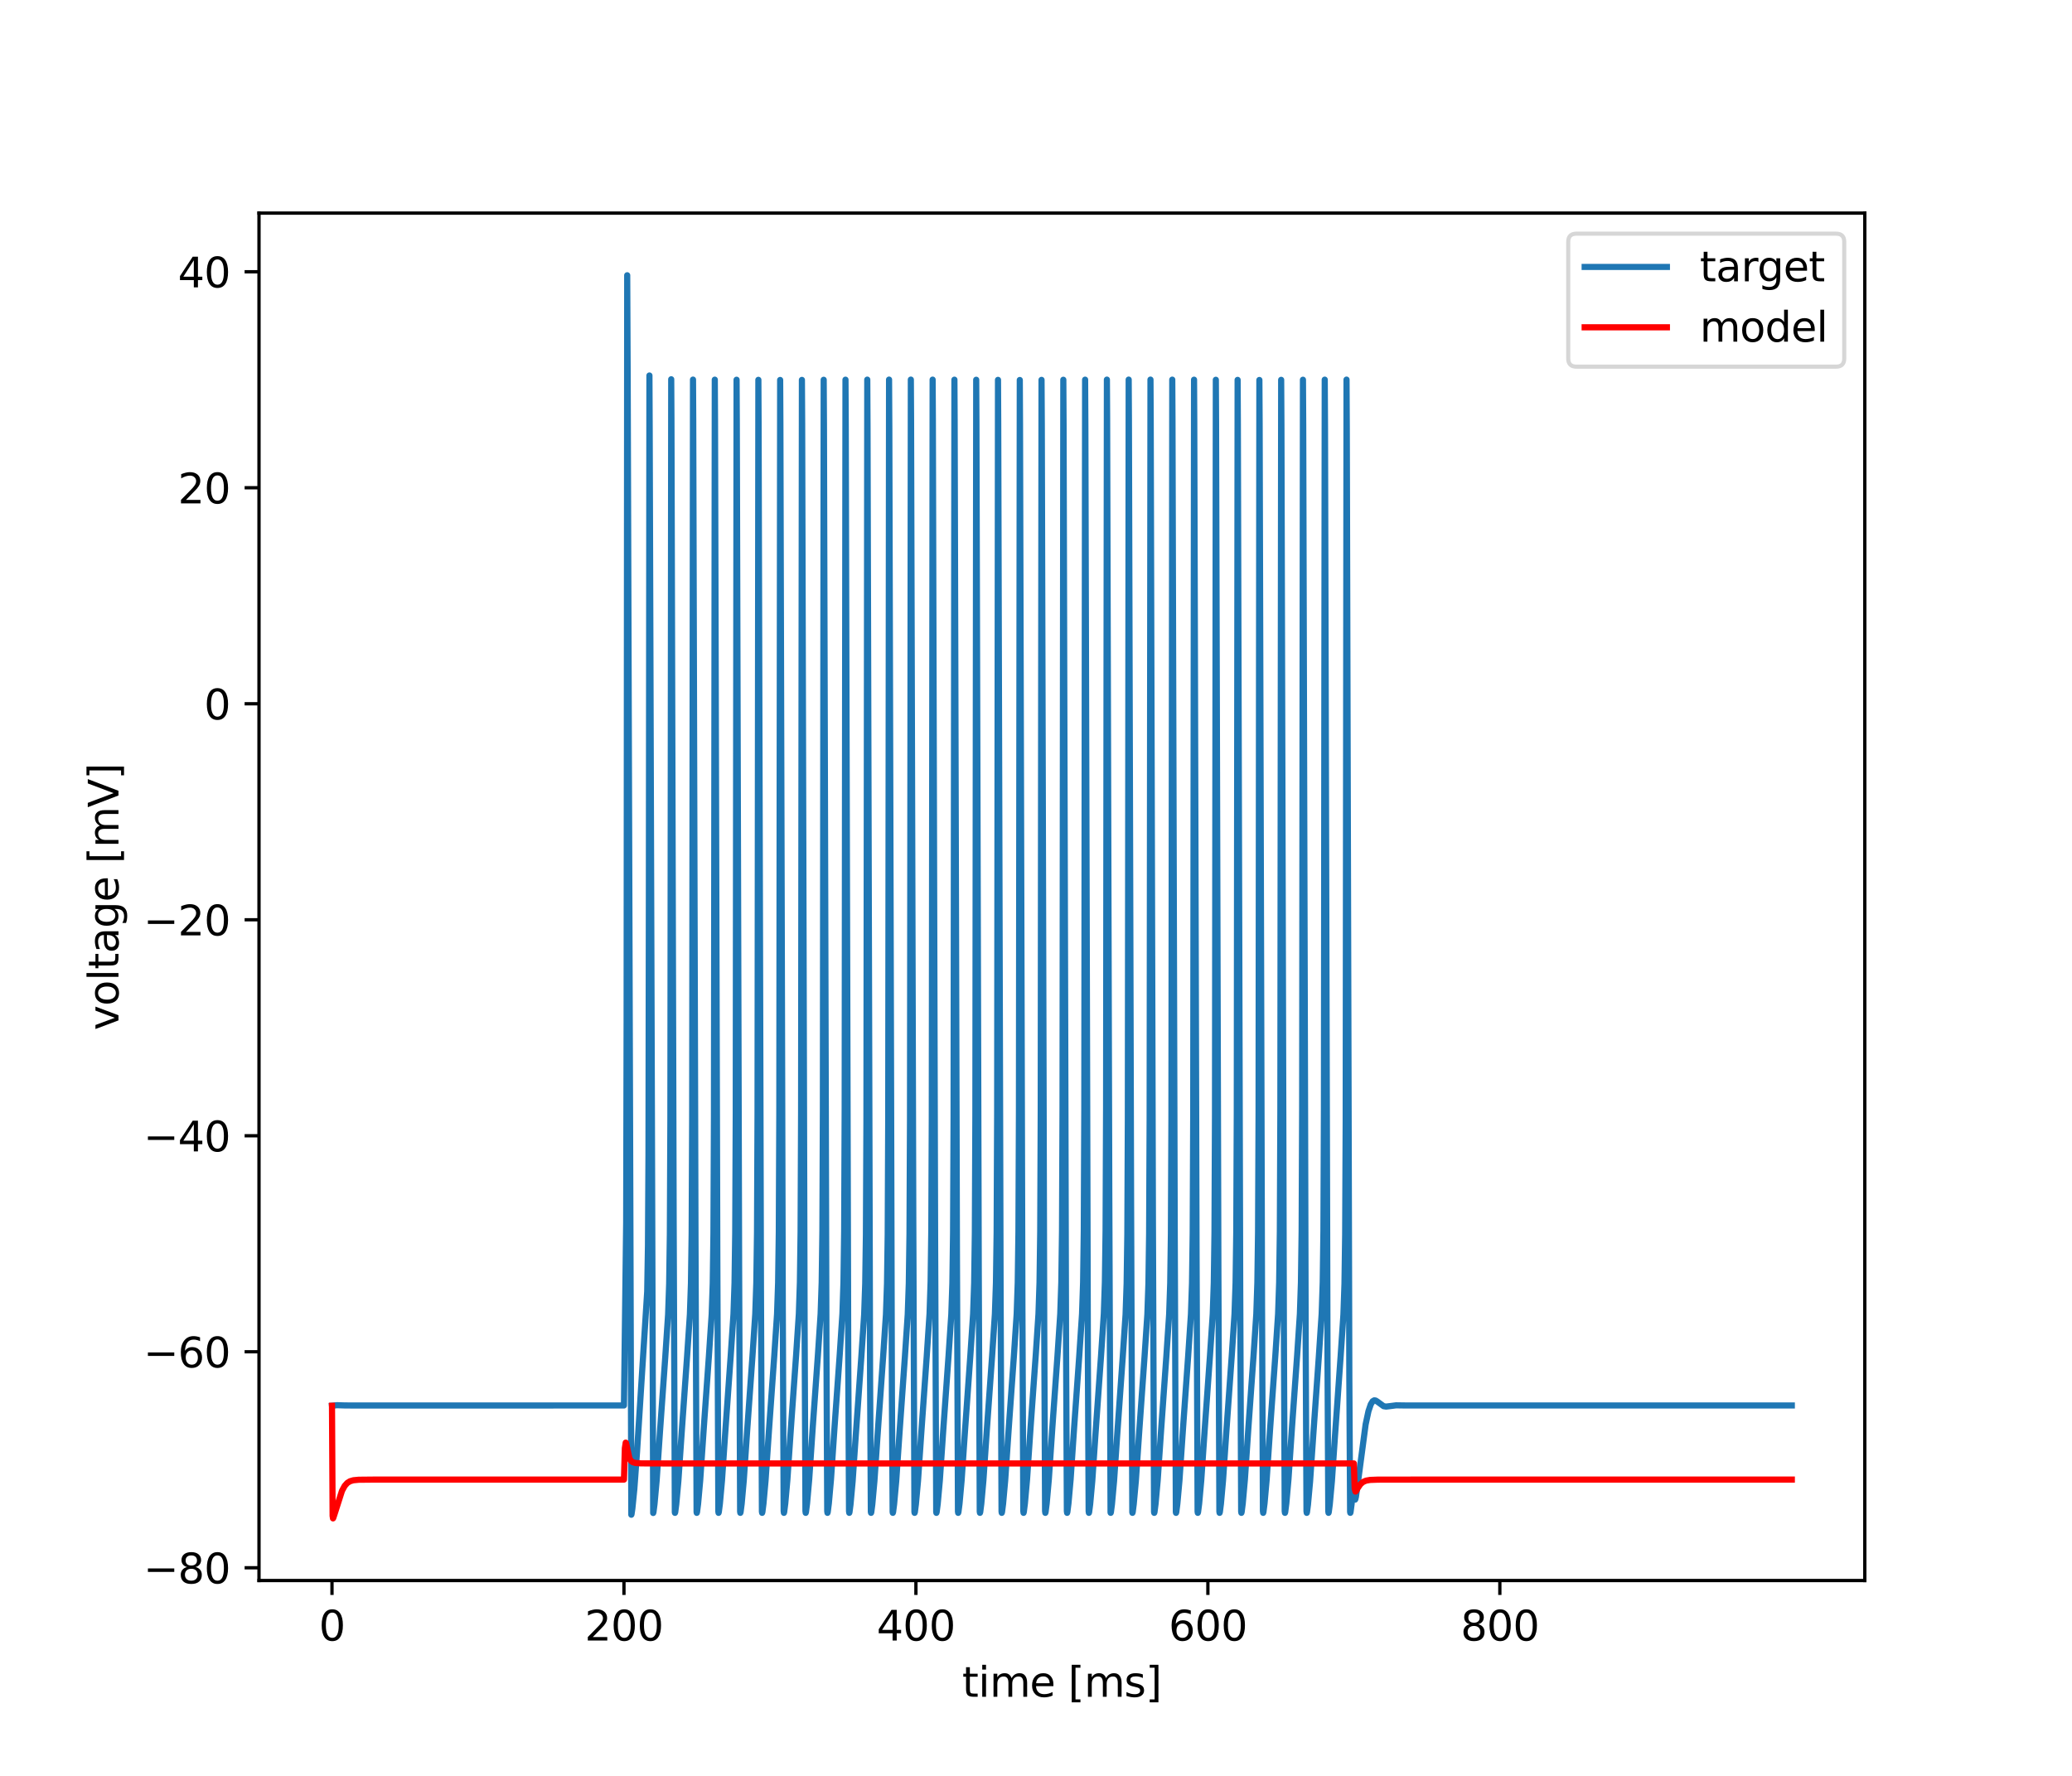 <?xml version="1.0" encoding="utf-8" standalone="no"?>
<!DOCTYPE svg PUBLIC "-//W3C//DTD SVG 1.1//EN"
  "http://www.w3.org/Graphics/SVG/1.1/DTD/svg11.dtd">
<svg height="432pt" version="1.1" viewBox="0 0 504 432" width="504pt" xmlns="http://www.w3.org/2000/svg" xmlns:xlink="http://www.w3.org/1999/xlink">
 <defs>
  <style type="text/css">*{stroke-linecap:butt;stroke-linejoin:round;}</style>
 </defs>
 <g id="figure_1">
  <g id="patch_1">
   <path d="M 0 432 
L 504 432 
L 504 0 
L 0 0 
z
" style="fill:#ffffff;"/>
  </g>
  <g id="axes_1">
   <g id="patch_2">
    <path d="M 63 384.48 
L 453.6 384.48 
L 453.6 51.84 
L 63 51.84 
z
" style="fill:#ffffff;"/>
   </g>
   <g id="matplotlib.axis_1">
    <g id="xtick_1">
     <g id="line2d_1">
      <defs>
       <path d="M 0 0 
L 0 3.5 
" id="m4a21865945" style="stroke:#000000;stroke-width:0.8;"/>
      </defs>
      <g>
       <use style="stroke:#000000;stroke-width:0.8;" x="80.755" xlink:href="#m4a21865945" y="384.48"/>
      </g>
     </g>
     <g id="text_1">
      <!-- 0 -->
      <g transform="translate(77.573 399.078)scale(0.1 -0.1)">
       <defs>
        <path d="M 2034 4250 
Q 1547 4250 1301 3770 
Q 1056 3291 1056 2328 
Q 1056 1369 1301 889 
Q 1547 409 2034 409 
Q 2525 409 2770 889 
Q 3016 1369 3016 2328 
Q 3016 3291 2770 3770 
Q 2525 4250 2034 4250 
z
M 2034 4750 
Q 2819 4750 3233 4129 
Q 3647 3509 3647 2328 
Q 3647 1150 3233 529 
Q 2819 -91 2034 -91 
Q 1250 -91 836 529 
Q 422 1150 422 2328 
Q 422 3509 836 4129 
Q 1250 4750 2034 4750 
z
" id="DejaVuSans-30" transform="scale(0.016)"/>
       </defs>
       <use xlink:href="#DejaVuSans-30"/>
      </g>
     </g>
    </g>
    <g id="xtick_2">
     <g id="line2d_2">
      <g>
       <use style="stroke:#000000;stroke-width:0.8;" x="151.773" xlink:href="#m4a21865945" y="384.48"/>
      </g>
     </g>
     <g id="text_2">
      <!-- 200 -->
      <g transform="translate(142.229 399.078)scale(0.1 -0.1)">
       <defs>
        <path d="M 1228 531 
L 3431 531 
L 3431 0 
L 469 0 
L 469 531 
Q 828 903 1448 1529 
Q 2069 2156 2228 2338 
Q 2531 2678 2651 2914 
Q 2772 3150 2772 3378 
Q 2772 3750 2511 3984 
Q 2250 4219 1831 4219 
Q 1534 4219 1204 4116 
Q 875 4013 500 3803 
L 500 4441 
Q 881 4594 1212 4672 
Q 1544 4750 1819 4750 
Q 2544 4750 2975 4387 
Q 3406 4025 3406 3419 
Q 3406 3131 3298 2873 
Q 3191 2616 2906 2266 
Q 2828 2175 2409 1742 
Q 1991 1309 1228 531 
z
" id="DejaVuSans-32" transform="scale(0.016)"/>
       </defs>
       <use xlink:href="#DejaVuSans-32"/>
       <use x="63.623" xlink:href="#DejaVuSans-30"/>
       <use x="127.246" xlink:href="#DejaVuSans-30"/>
      </g>
     </g>
    </g>
    <g id="xtick_3">
     <g id="line2d_3">
      <g>
       <use style="stroke:#000000;stroke-width:0.8;" x="222.791" xlink:href="#m4a21865945" y="384.48"/>
      </g>
     </g>
     <g id="text_3">
      <!-- 400 -->
      <g transform="translate(213.247 399.078)scale(0.1 -0.1)">
       <defs>
        <path d="M 2419 4116 
L 825 1625 
L 2419 1625 
L 2419 4116 
z
M 2253 4666 
L 3047 4666 
L 3047 1625 
L 3713 1625 
L 3713 1100 
L 3047 1100 
L 3047 0 
L 2419 0 
L 2419 1100 
L 313 1100 
L 313 1709 
L 2253 4666 
z
" id="DejaVuSans-34" transform="scale(0.016)"/>
       </defs>
       <use xlink:href="#DejaVuSans-34"/>
       <use x="63.623" xlink:href="#DejaVuSans-30"/>
       <use x="127.246" xlink:href="#DejaVuSans-30"/>
      </g>
     </g>
    </g>
    <g id="xtick_4">
     <g id="line2d_4">
      <g>
       <use style="stroke:#000000;stroke-width:0.8;" x="293.809" xlink:href="#m4a21865945" y="384.48"/>
      </g>
     </g>
     <g id="text_4">
      <!-- 600 -->
      <g transform="translate(284.265 399.078)scale(0.1 -0.1)">
       <defs>
        <path d="M 2113 2584 
Q 1688 2584 1439 2293 
Q 1191 2003 1191 1497 
Q 1191 994 1439 701 
Q 1688 409 2113 409 
Q 2538 409 2786 701 
Q 3034 994 3034 1497 
Q 3034 2003 2786 2293 
Q 2538 2584 2113 2584 
z
M 3366 4563 
L 3366 3988 
Q 3128 4100 2886 4159 
Q 2644 4219 2406 4219 
Q 1781 4219 1451 3797 
Q 1122 3375 1075 2522 
Q 1259 2794 1537 2939 
Q 1816 3084 2150 3084 
Q 2853 3084 3261 2657 
Q 3669 2231 3669 1497 
Q 3669 778 3244 343 
Q 2819 -91 2113 -91 
Q 1303 -91 875 529 
Q 447 1150 447 2328 
Q 447 3434 972 4092 
Q 1497 4750 2381 4750 
Q 2619 4750 2861 4703 
Q 3103 4656 3366 4563 
z
" id="DejaVuSans-36" transform="scale(0.016)"/>
       </defs>
       <use xlink:href="#DejaVuSans-36"/>
       <use x="63.623" xlink:href="#DejaVuSans-30"/>
       <use x="127.246" xlink:href="#DejaVuSans-30"/>
      </g>
     </g>
    </g>
    <g id="xtick_5">
     <g id="line2d_5">
      <g>
       <use style="stroke:#000000;stroke-width:0.8;" x="364.827" xlink:href="#m4a21865945" y="384.48"/>
      </g>
     </g>
     <g id="text_5">
      <!-- 800 -->
      <g transform="translate(355.284 399.078)scale(0.1 -0.1)">
       <defs>
        <path d="M 2034 2216 
Q 1584 2216 1326 1975 
Q 1069 1734 1069 1313 
Q 1069 891 1326 650 
Q 1584 409 2034 409 
Q 2484 409 2743 651 
Q 3003 894 3003 1313 
Q 3003 1734 2745 1975 
Q 2488 2216 2034 2216 
z
M 1403 2484 
Q 997 2584 770 2862 
Q 544 3141 544 3541 
Q 544 4100 942 4425 
Q 1341 4750 2034 4750 
Q 2731 4750 3128 4425 
Q 3525 4100 3525 3541 
Q 3525 3141 3298 2862 
Q 3072 2584 2669 2484 
Q 3125 2378 3379 2068 
Q 3634 1759 3634 1313 
Q 3634 634 3220 271 
Q 2806 -91 2034 -91 
Q 1263 -91 848 271 
Q 434 634 434 1313 
Q 434 1759 690 2068 
Q 947 2378 1403 2484 
z
M 1172 3481 
Q 1172 3119 1398 2916 
Q 1625 2713 2034 2713 
Q 2441 2713 2670 2916 
Q 2900 3119 2900 3481 
Q 2900 3844 2670 4047 
Q 2441 4250 2034 4250 
Q 1625 4250 1398 4047 
Q 1172 3844 1172 3481 
z
" id="DejaVuSans-38" transform="scale(0.016)"/>
       </defs>
       <use xlink:href="#DejaVuSans-38"/>
       <use x="63.623" xlink:href="#DejaVuSans-30"/>
       <use x="127.246" xlink:href="#DejaVuSans-30"/>
      </g>
     </g>
    </g>
    <g id="text_6">
     <!-- time [ms] -->
     <g transform="translate(234.038 412.757)scale(0.1 -0.1)">
      <defs>
       <path d="M 1172 4494 
L 1172 3500 
L 2356 3500 
L 2356 3053 
L 1172 3053 
L 1172 1153 
Q 1172 725 1289 603 
Q 1406 481 1766 481 
L 2356 481 
L 2356 0 
L 1766 0 
Q 1100 0 847 248 
Q 594 497 594 1153 
L 594 3053 
L 172 3053 
L 172 3500 
L 594 3500 
L 594 4494 
L 1172 4494 
z
" id="DejaVuSans-74" transform="scale(0.016)"/>
       <path d="M 603 3500 
L 1178 3500 
L 1178 0 
L 603 0 
L 603 3500 
z
M 603 4863 
L 1178 4863 
L 1178 4134 
L 603 4134 
L 603 4863 
z
" id="DejaVuSans-69" transform="scale(0.016)"/>
       <path d="M 3328 2828 
Q 3544 3216 3844 3400 
Q 4144 3584 4550 3584 
Q 5097 3584 5394 3201 
Q 5691 2819 5691 2113 
L 5691 0 
L 5113 0 
L 5113 2094 
Q 5113 2597 4934 2840 
Q 4756 3084 4391 3084 
Q 3944 3084 3684 2787 
Q 3425 2491 3425 1978 
L 3425 0 
L 2847 0 
L 2847 2094 
Q 2847 2600 2669 2842 
Q 2491 3084 2119 3084 
Q 1678 3084 1418 2786 
Q 1159 2488 1159 1978 
L 1159 0 
L 581 0 
L 581 3500 
L 1159 3500 
L 1159 2956 
Q 1356 3278 1631 3431 
Q 1906 3584 2284 3584 
Q 2666 3584 2933 3390 
Q 3200 3197 3328 2828 
z
" id="DejaVuSans-6d" transform="scale(0.016)"/>
       <path d="M 3597 1894 
L 3597 1613 
L 953 1613 
Q 991 1019 1311 708 
Q 1631 397 2203 397 
Q 2534 397 2845 478 
Q 3156 559 3463 722 
L 3463 178 
Q 3153 47 2828 -22 
Q 2503 -91 2169 -91 
Q 1331 -91 842 396 
Q 353 884 353 1716 
Q 353 2575 817 3079 
Q 1281 3584 2069 3584 
Q 2775 3584 3186 3129 
Q 3597 2675 3597 1894 
z
M 3022 2063 
Q 3016 2534 2758 2815 
Q 2500 3097 2075 3097 
Q 1594 3097 1305 2825 
Q 1016 2553 972 2059 
L 3022 2063 
z
" id="DejaVuSans-65" transform="scale(0.016)"/>
       <path id="DejaVuSans-20" transform="scale(0.016)"/>
       <path d="M 550 4863 
L 1875 4863 
L 1875 4416 
L 1125 4416 
L 1125 -397 
L 1875 -397 
L 1875 -844 
L 550 -844 
L 550 4863 
z
" id="DejaVuSans-5b" transform="scale(0.016)"/>
       <path d="M 2834 3397 
L 2834 2853 
Q 2591 2978 2328 3040 
Q 2066 3103 1784 3103 
Q 1356 3103 1142 2972 
Q 928 2841 928 2578 
Q 928 2378 1081 2264 
Q 1234 2150 1697 2047 
L 1894 2003 
Q 2506 1872 2764 1633 
Q 3022 1394 3022 966 
Q 3022 478 2636 193 
Q 2250 -91 1575 -91 
Q 1294 -91 989 -36 
Q 684 19 347 128 
L 347 722 
Q 666 556 975 473 
Q 1284 391 1588 391 
Q 1994 391 2212 530 
Q 2431 669 2431 922 
Q 2431 1156 2273 1281 
Q 2116 1406 1581 1522 
L 1381 1569 
Q 847 1681 609 1914 
Q 372 2147 372 2553 
Q 372 3047 722 3315 
Q 1072 3584 1716 3584 
Q 2034 3584 2315 3537 
Q 2597 3491 2834 3397 
z
" id="DejaVuSans-73" transform="scale(0.016)"/>
       <path d="M 1947 4863 
L 1947 -844 
L 622 -844 
L 622 -397 
L 1369 -397 
L 1369 4416 
L 622 4416 
L 622 4863 
L 1947 4863 
z
" id="DejaVuSans-5d" transform="scale(0.016)"/>
      </defs>
      <use xlink:href="#DejaVuSans-74"/>
      <use x="39.209" xlink:href="#DejaVuSans-69"/>
      <use x="66.992" xlink:href="#DejaVuSans-6d"/>
      <use x="164.404" xlink:href="#DejaVuSans-65"/>
      <use x="225.928" xlink:href="#DejaVuSans-20"/>
      <use x="257.715" xlink:href="#DejaVuSans-5b"/>
      <use x="296.729" xlink:href="#DejaVuSans-6d"/>
      <use x="394.141" xlink:href="#DejaVuSans-73"/>
      <use x="446.24" xlink:href="#DejaVuSans-5d"/>
     </g>
    </g>
   </g>
   <g id="matplotlib.axis_2">
    <g id="ytick_1">
     <g id="line2d_6">
      <defs>
       <path d="M 0 0 
L -3.5 0 
" id="m791a3f258c" style="stroke:#000000;stroke-width:0.8;"/>
      </defs>
      <g>
       <use style="stroke:#000000;stroke-width:0.8;" x="63" xlink:href="#m791a3f258c" y="381.371"/>
      </g>
     </g>
     <g id="text_7">
      <!-- −80 -->
      <g transform="translate(34.895 385.17)scale(0.1 -0.1)">
       <defs>
        <path d="M 678 2272 
L 4684 2272 
L 4684 1741 
L 678 1741 
L 678 2272 
z
" id="DejaVuSans-2212" transform="scale(0.016)"/>
       </defs>
       <use xlink:href="#DejaVuSans-2212"/>
       <use x="83.789" xlink:href="#DejaVuSans-38"/>
       <use x="147.412" xlink:href="#DejaVuSans-30"/>
      </g>
     </g>
    </g>
    <g id="ytick_2">
     <g id="line2d_7">
      <g>
       <use style="stroke:#000000;stroke-width:0.8;" x="63" xlink:href="#m791a3f258c" y="328.827"/>
      </g>
     </g>
     <g id="text_8">
      <!-- −60 -->
      <g transform="translate(34.895 332.626)scale(0.1 -0.1)">
       <use xlink:href="#DejaVuSans-2212"/>
       <use x="83.789" xlink:href="#DejaVuSans-36"/>
       <use x="147.412" xlink:href="#DejaVuSans-30"/>
      </g>
     </g>
    </g>
    <g id="ytick_3">
     <g id="line2d_8">
      <g>
       <use style="stroke:#000000;stroke-width:0.8;" x="63" xlink:href="#m791a3f258c" y="276.283"/>
      </g>
     </g>
     <g id="text_9">
      <!-- −40 -->
      <g transform="translate(34.895 280.083)scale(0.1 -0.1)">
       <use xlink:href="#DejaVuSans-2212"/>
       <use x="83.789" xlink:href="#DejaVuSans-34"/>
       <use x="147.412" xlink:href="#DejaVuSans-30"/>
      </g>
     </g>
    </g>
    <g id="ytick_4">
     <g id="line2d_9">
      <g>
       <use style="stroke:#000000;stroke-width:0.8;" x="63" xlink:href="#m791a3f258c" y="223.74"/>
      </g>
     </g>
     <g id="text_10">
      <!-- −20 -->
      <g transform="translate(34.895 227.539)scale(0.1 -0.1)">
       <use xlink:href="#DejaVuSans-2212"/>
       <use x="83.789" xlink:href="#DejaVuSans-32"/>
       <use x="147.412" xlink:href="#DejaVuSans-30"/>
      </g>
     </g>
    </g>
    <g id="ytick_5">
     <g id="line2d_10">
      <g>
       <use style="stroke:#000000;stroke-width:0.8;" x="63" xlink:href="#m791a3f258c" y="171.196"/>
      </g>
     </g>
     <g id="text_11">
      <!-- 0 -->
      <g transform="translate(49.638 174.995)scale(0.1 -0.1)">
       <use xlink:href="#DejaVuSans-30"/>
      </g>
     </g>
    </g>
    <g id="ytick_6">
     <g id="line2d_11">
      <g>
       <use style="stroke:#000000;stroke-width:0.8;" x="63" xlink:href="#m791a3f258c" y="118.652"/>
      </g>
     </g>
     <g id="text_12">
      <!-- 20 -->
      <g transform="translate(43.275 122.451)scale(0.1 -0.1)">
       <use xlink:href="#DejaVuSans-32"/>
       <use x="63.623" xlink:href="#DejaVuSans-30"/>
      </g>
     </g>
    </g>
    <g id="ytick_7">
     <g id="line2d_12">
      <g>
       <use style="stroke:#000000;stroke-width:0.8;" x="63" xlink:href="#m791a3f258c" y="66.108"/>
      </g>
     </g>
     <g id="text_13">
      <!-- 40 -->
      <g transform="translate(43.275 69.907)scale(0.1 -0.1)">
       <use xlink:href="#DejaVuSans-34"/>
       <use x="63.623" xlink:href="#DejaVuSans-30"/>
      </g>
     </g>
    </g>
    <g id="text_14">
     <!-- voltage [mV] -->
     <g transform="translate(28.816 250.624)rotate(-90)scale(0.1 -0.1)">
      <defs>
       <path d="M 191 3500 
L 800 3500 
L 1894 563 
L 2988 3500 
L 3597 3500 
L 2284 0 
L 1503 0 
L 191 3500 
z
" id="DejaVuSans-76" transform="scale(0.016)"/>
       <path d="M 1959 3097 
Q 1497 3097 1228 2736 
Q 959 2375 959 1747 
Q 959 1119 1226 758 
Q 1494 397 1959 397 
Q 2419 397 2687 759 
Q 2956 1122 2956 1747 
Q 2956 2369 2687 2733 
Q 2419 3097 1959 3097 
z
M 1959 3584 
Q 2709 3584 3137 3096 
Q 3566 2609 3566 1747 
Q 3566 888 3137 398 
Q 2709 -91 1959 -91 
Q 1206 -91 779 398 
Q 353 888 353 1747 
Q 353 2609 779 3096 
Q 1206 3584 1959 3584 
z
" id="DejaVuSans-6f" transform="scale(0.016)"/>
       <path d="M 603 4863 
L 1178 4863 
L 1178 0 
L 603 0 
L 603 4863 
z
" id="DejaVuSans-6c" transform="scale(0.016)"/>
       <path d="M 2194 1759 
Q 1497 1759 1228 1600 
Q 959 1441 959 1056 
Q 959 750 1161 570 
Q 1363 391 1709 391 
Q 2188 391 2477 730 
Q 2766 1069 2766 1631 
L 2766 1759 
L 2194 1759 
z
M 3341 1997 
L 3341 0 
L 2766 0 
L 2766 531 
Q 2569 213 2275 61 
Q 1981 -91 1556 -91 
Q 1019 -91 701 211 
Q 384 513 384 1019 
Q 384 1609 779 1909 
Q 1175 2209 1959 2209 
L 2766 2209 
L 2766 2266 
Q 2766 2663 2505 2880 
Q 2244 3097 1772 3097 
Q 1472 3097 1187 3025 
Q 903 2953 641 2809 
L 641 3341 
Q 956 3463 1253 3523 
Q 1550 3584 1831 3584 
Q 2591 3584 2966 3190 
Q 3341 2797 3341 1997 
z
" id="DejaVuSans-61" transform="scale(0.016)"/>
       <path d="M 2906 1791 
Q 2906 2416 2648 2759 
Q 2391 3103 1925 3103 
Q 1463 3103 1205 2759 
Q 947 2416 947 1791 
Q 947 1169 1205 825 
Q 1463 481 1925 481 
Q 2391 481 2648 825 
Q 2906 1169 2906 1791 
z
M 3481 434 
Q 3481 -459 3084 -895 
Q 2688 -1331 1869 -1331 
Q 1566 -1331 1297 -1286 
Q 1028 -1241 775 -1147 
L 775 -588 
Q 1028 -725 1275 -790 
Q 1522 -856 1778 -856 
Q 2344 -856 2625 -561 
Q 2906 -266 2906 331 
L 2906 616 
Q 2728 306 2450 153 
Q 2172 0 1784 0 
Q 1141 0 747 490 
Q 353 981 353 1791 
Q 353 2603 747 3093 
Q 1141 3584 1784 3584 
Q 2172 3584 2450 3431 
Q 2728 3278 2906 2969 
L 2906 3500 
L 3481 3500 
L 3481 434 
z
" id="DejaVuSans-67" transform="scale(0.016)"/>
       <path d="M 1831 0 
L 50 4666 
L 709 4666 
L 2188 738 
L 3669 4666 
L 4325 4666 
L 2547 0 
L 1831 0 
z
" id="DejaVuSans-56" transform="scale(0.016)"/>
      </defs>
      <use xlink:href="#DejaVuSans-76"/>
      <use x="59.18" xlink:href="#DejaVuSans-6f"/>
      <use x="120.361" xlink:href="#DejaVuSans-6c"/>
      <use x="148.145" xlink:href="#DejaVuSans-74"/>
      <use x="187.354" xlink:href="#DejaVuSans-61"/>
      <use x="248.633" xlink:href="#DejaVuSans-67"/>
      <use x="312.109" xlink:href="#DejaVuSans-65"/>
      <use x="373.633" xlink:href="#DejaVuSans-20"/>
      <use x="405.42" xlink:href="#DejaVuSans-5b"/>
      <use x="444.434" xlink:href="#DejaVuSans-6d"/>
      <use x="541.846" xlink:href="#DejaVuSans-56"/>
      <use x="610.254" xlink:href="#DejaVuSans-5d"/>
     </g>
    </g>
   </g>
   <g id="line2d_13">
    <path clip-path="url(#p370730c23b)" d="M 80.755 341.963 
L 81.953 341.827 
L 83.773 341.884 
L 85.966 341.903 
L 151.773 341.894 
L 152.314 297.332 
L 152.421 248.655 
L 152.563 66.96 
L 152.678 92.199 
L 153.566 368.473 
L 153.61 368.373 
L 153.815 366.993 
L 154.294 362.235 
L 154.96 353.106 
L 157.428 314.181 
L 157.614 303.044 
L 157.738 281.059 
L 157.836 218.449 
L 157.969 91.342 
L 158.031 104.506 
L 158.883 368.049 
L 158.946 367.865 
L 159.203 365.884 
L 159.718 360.206 
L 160.535 348.269 
L 161.822 330.123 
L 162.514 319.747 
L 162.772 312.22 
L 162.94 300.218 
L 163.065 272.228 
L 163.162 187.755 
L 163.269 92.263 
L 163.322 101.785 
L 163.864 297.054 
L 164.148 367.872 
L 164.183 368.017 
L 164.245 367.835 
L 164.494 365.93 
L 165.009 360.272 
L 165.834 348.211 
L 167.113 330.197 
L 167.814 319.712 
L 168.071 312.175 
L 168.24 300.134 
L 168.364 271.981 
L 168.462 187.009 
L 168.569 92.34 
L 168.622 102.007 
L 169.172 301.009 
L 169.439 367.786 
L 169.483 368.015 
L 169.545 367.829 
L 169.802 365.84 
L 170.317 360.145 
L 171.152 347.922 
L 172.43 329.954 
L 173.114 319.693 
L 173.371 312.138 
L 173.54 300.038 
L 173.664 271.643 
L 173.762 185.857 
L 173.868 92.357 
L 173.922 102.243 
L 174.481 305.084 
L 174.729 367.676 
L 174.783 368.015 
L 174.845 367.825 
L 175.102 365.833 
L 175.617 360.134 
L 176.452 347.909 
L 177.73 329.944 
L 178.413 319.677 
L 178.671 312.102 
L 178.84 299.941 
L 178.964 271.296 
L 179.061 184.671 
L 179.168 92.374 
L 179.221 102.482 
L 179.789 309.262 
L 180.029 367.689 
L 180.082 368.015 
L 180.144 367.821 
L 180.402 365.826 
L 180.917 360.123 
L 181.751 347.897 
L 183.03 329.933 
L 183.713 319.66 
L 183.971 312.066 
L 184.139 299.842 
L 184.264 270.94 
L 184.361 183.464 
L 184.468 92.398 
L 184.521 102.724 
L 185.098 313.532 
L 185.329 367.701 
L 185.382 368.015 
L 185.444 367.816 
L 185.702 365.818 
L 186.217 360.113 
L 187.051 347.884 
L 188.329 329.923 
L 189.013 319.643 
L 189.27 312.03 
L 189.439 299.743 
L 189.563 270.579 
L 189.661 182.252 
L 189.767 92.428 
L 189.821 102.969 
L 190.407 317.874 
L 190.62 367.567 
L 190.682 368.015 
L 190.744 367.812 
L 191.01 365.729 
L 191.525 359.987 
L 192.368 347.598 
L 193.638 329.797 
L 194.313 319.625 
L 194.57 311.993 
L 194.739 299.642 
L 194.863 270.215 
L 194.97 167.664 
L 195.058 92.415 
L 195.12 103.217 
L 195.715 322.262 
L 195.919 367.582 
L 195.982 368.015 
L 196.044 367.808 
L 196.31 365.722 
L 196.834 359.861 
L 197.704 347.04 
L 198.955 329.555 
L 199.612 319.608 
L 199.87 311.956 
L 200.038 299.541 
L 200.163 269.844 
L 200.269 166.4 
L 200.358 92.385 
L 200.42 103.468 
L 201.024 326.66 
L 201.219 367.597 
L 201.281 368.014 
L 201.343 367.803 
L 201.61 365.714 
L 202.133 359.85 
L 202.995 347.164 
L 204.255 329.544 
L 204.912 319.591 
L 205.17 311.919 
L 205.338 299.438 
L 205.462 269.465 
L 205.569 165.127 
L 205.658 92.363 
L 205.72 103.722 
L 206.332 331.019 
L 206.519 367.612 
L 206.581 368.014 
L 206.634 367.845 
L 206.874 366.028 
L 207.389 360.412 
L 208.188 348.79 
L 209.511 330.11 
L 210.203 319.758 
L 210.46 312.274 
L 210.629 300.402 
L 210.753 272.935 
L 210.851 190.318 
L 210.958 92.348 
L 211.02 103.977 
L 211.641 335.284 
L 211.827 367.758 
L 211.881 368.013 
L 211.934 367.841 
L 212.183 365.941 
L 212.697 360.288 
L 213.514 348.367 
L 214.81 330.099 
L 215.503 319.741 
L 215.76 312.238 
L 215.929 300.306 
L 216.053 272.596 
L 216.151 189.138 
L 216.257 92.341 
L 216.319 104.231 
L 216.95 339.394 
L 217.127 367.768 
L 217.172 368.014 
L 217.234 367.837 
L 217.482 365.934 
L 217.997 360.277 
L 218.823 348.218 
L 220.101 330.203 
L 220.802 319.724 
L 221.06 312.202 
L 221.229 300.209 
L 221.353 272.255 
L 221.45 187.959 
L 221.557 92.342 
L 221.61 101.822 
L 222.152 297.109 
L 222.427 367.778 
L 222.471 368.014 
L 222.533 367.832 
L 222.782 365.926 
L 223.297 360.267 
L 224.123 348.205 
L 225.419 329.963 
L 226.111 319.521 
L 226.368 311.769 
L 226.537 299.024 
L 226.653 271.911 
L 226.75 186.774 
L 226.857 92.348 
L 226.91 102.06 
L 227.46 301.084 
L 227.727 367.788 
L 227.771 368.015 
L 227.833 367.828 
L 228.091 365.838 
L 228.606 360.142 
L 229.44 347.919 
L 230.718 329.952 
L 231.402 319.689 
L 231.659 312.13 
L 231.828 300.016 
L 231.952 271.565 
L 232.05 185.59 
L 232.156 92.361 
L 232.21 102.297 
L 232.769 305.162 
L 233.018 367.679 
L 233.071 368.015 
L 233.133 367.824 
L 233.39 365.831 
L 233.905 360.131 
L 234.74 347.906 
L 236.018 329.941 
L 236.702 319.673 
L 236.959 312.094 
L 237.128 299.919 
L 237.252 271.216 
L 237.35 184.399 
L 237.456 92.379 
L 237.509 102.537 
L 238.078 309.343 
L 238.317 367.691 
L 238.371 368.015 
L 238.433 367.82 
L 238.69 365.824 
L 239.205 360.121 
L 240.039 347.894 
L 241.318 329.931 
L 242.001 319.656 
L 242.259 312.058 
L 242.427 299.82 
L 242.552 270.858 
L 242.649 183.189 
L 242.756 92.405 
L 242.809 102.78 
L 243.386 313.614 
L 243.617 367.703 
L 243.67 368.015 
L 243.732 367.815 
L 243.99 365.816 
L 244.505 360.11 
L 245.348 347.745 
L 246.618 329.92 
L 247.301 319.639 
L 247.559 312.022 
L 247.727 299.72 
L 247.851 270.497 
L 247.949 181.976 
L 248.056 92.436 
L 248.109 103.025 
L 248.695 317.958 
L 248.908 367.571 
L 248.97 368.015 
L 249.032 367.811 
L 249.298 365.728 
L 249.822 359.869 
L 250.692 347.05 
L 251.944 329.564 
L 252.601 319.621 
L 252.858 311.985 
L 253.027 299.619 
L 253.151 270.131 
L 253.258 167.377 
L 253.346 92.407 
L 253.409 103.274 
L 254.003 322.348 
L 254.208 367.586 
L 254.27 368.015 
L 254.332 367.807 
L 254.598 365.72 
L 255.122 359.858 
L 255.983 347.174 
L 257.226 329.783 
L 257.901 319.604 
L 258.158 311.948 
L 258.327 299.517 
L 258.451 269.758 
L 258.557 166.109 
L 258.646 92.379 
L 258.708 103.527 
L 259.312 326.746 
L 259.507 367.6 
L 259.569 368.014 
L 259.632 367.802 
L 259.898 365.712 
L 260.422 359.848 
L 261.292 347.025 
L 262.526 329.773 
L 263.2 319.587 
L 263.458 311.91 
L 263.626 299.414 
L 263.751 269.378 
L 263.857 164.836 
L 263.946 92.359 
L 264.008 103.78 
L 264.621 331.104 
L 264.807 367.615 
L 264.869 368.014 
L 264.922 367.844 
L 265.171 365.947 
L 265.686 360.296 
L 266.511 348.24 
L 267.808 329.992 
L 268.5 319.569 
L 268.757 311.873 
L 268.926 299.311 
L 269.05 268.997 
L 269.157 163.572 
L 269.246 92.345 
L 269.299 101.403 
L 269.823 289.543 
L 270.133 367.927 
L 270.169 368.013 
L 270.222 367.84 
L 270.471 365.94 
L 270.986 360.285 
L 271.802 348.364 
L 273.098 330.097 
L 273.791 319.737 
L 274.048 312.23 
L 274.217 300.284 
L 274.341 272.518 
L 274.439 188.868 
L 274.545 92.341 
L 274.599 101.639 
L 275.131 293.313 
L 275.424 367.865 
L 275.46 368.014 
L 275.522 367.836 
L 275.77 365.932 
L 276.285 360.275 
L 277.111 348.215 
L 278.389 330.201 
L 279.091 319.72 
L 279.348 312.194 
L 279.517 300.187 
L 279.641 272.176 
L 279.739 187.688 
L 279.845 92.342 
L 279.898 101.876 
L 280.44 297.185 
L 280.715 367.78 
L 280.76 368.015 
L 280.822 367.832 
L 281.079 365.844 
L 281.594 360.15 
L 282.428 347.929 
L 283.707 329.96 
L 284.39 319.703 
L 284.648 312.158 
L 284.816 300.091 
L 284.941 271.832 
L 285.038 186.504 
L 285.145 92.35 
L 285.198 102.114 
L 285.749 301.161 
L 286.015 367.79 
L 286.059 368.015 
L 286.121 367.827 
L 286.379 365.837 
L 286.894 360.14 
L 287.728 347.916 
L 289.006 329.949 
L 289.69 319.686 
L 289.947 312.122 
L 290.116 299.994 
L 290.24 271.486 
L 290.338 185.319 
L 290.445 92.364 
L 290.498 102.351 
L 291.057 305.242 
L 291.306 367.682 
L 291.359 368.015 
L 291.421 367.823 
L 291.679 365.829 
L 292.193 360.129 
L 293.028 347.903 
L 294.315 329.824 
L 294.99 319.669 
L 295.247 312.086 
L 295.416 299.896 
L 295.54 271.135 
L 295.638 184.124 
L 295.744 92.384 
L 295.798 102.592 
L 296.366 309.424 
L 296.605 367.694 
L 296.659 368.015 
L 296.721 367.819 
L 296.978 365.822 
L 297.493 360.119 
L 298.328 347.891 
L 299.606 329.928 
L 300.289 319.652 
L 300.547 312.05 
L 300.716 299.797 
L 300.84 270.776 
L 300.938 182.914 
L 301.044 92.411 
L 301.097 102.835 
L 301.674 313.697 
L 301.905 367.706 
L 301.958 368.015 
L 302.021 367.815 
L 302.287 365.733 
L 302.811 359.878 
L 303.672 347.196 
L 304.915 329.803 
L 305.589 319.635 
L 305.847 312.013 
L 306.015 299.697 
L 306.14 270.415 
L 306.246 168.349 
L 306.335 92.433 
L 306.397 103.081 
L 306.983 318.043 
L 307.196 367.574 
L 307.258 368.015 
L 307.32 367.81 
L 307.587 365.726 
L 308.11 359.867 
L 308.971 347.184 
L 310.214 329.792 
L 310.889 319.618 
L 311.146 311.976 
L 311.315 299.596 
L 311.439 270.047 
L 311.546 167.09 
L 311.635 92.4 
L 311.697 103.331 
L 312.292 322.434 
L 312.496 367.589 
L 312.558 368.015 
L 312.62 367.806 
L 312.886 365.718 
L 313.41 359.856 
L 314.28 347.034 
L 315.532 329.55 
L 316.189 319.6 
L 316.446 311.939 
L 316.615 299.494 
L 316.739 269.672 
L 316.846 165.82 
L 316.934 92.374 
L 316.997 103.584 
L 317.6 326.832 
L 317.795 367.604 
L 317.858 368.014 
L 317.911 367.847 
L 318.151 366.032 
L 318.665 360.418 
L 319.464 348.797 
L 320.787 330.116 
L 321.488 319.583 
L 321.746 311.901 
L 321.915 299.391 
L 322.039 269.291 
L 322.145 164.546 
L 322.234 92.355 
L 322.296 103.838 
L 322.909 331.188 
L 323.095 367.619 
L 323.157 368.014 
L 323.211 367.843 
L 323.459 365.945 
L 323.974 360.293 
L 324.791 348.374 
L 326.096 329.99 
L 326.779 319.75 
L 327.037 312.258 
L 327.205 300.358 
L 327.33 272.781 
L 327.427 189.78 
L 327.534 92.344 
L 327.596 104.092 
L 328.217 335.448 
L 328.404 367.762 
L 328.457 368.013 
L 328.51 367.839 
L 328.759 365.938 
L 329.274 360.283 
L 329.318 359.707 
L 329.336 360.61 
L 329.531 364.61 
L 329.62 364.799 
L 329.664 364.741 
L 329.815 364.133 
L 330.215 361.308 
L 332.177 346.512 
L 332.869 343.281 
L 333.428 341.621 
L 333.89 340.876 
L 334.263 340.648 
L 334.609 340.685 
L 335.062 340.975 
L 336.553 342.068 
L 337.157 342.165 
L 338.098 342.054 
L 339.58 341.86 
L 342.101 341.896 
L 345.723 341.892 
L 435.845 341.894 
L 435.845 341.894 
" style="fill:none;stroke:#1f77b4;stroke-linecap:square;stroke-width:1.5;"/>
   </g>
   <g id="line2d_14">
    <path clip-path="url(#p370730c23b)" d="M 80.755 341.963 
L 80.905 368.749 
L 81.003 369.36 
L 81.047 369.305 
L 81.314 368.506 
L 83.187 362.662 
L 83.844 361.45 
L 84.465 360.749 
L 85.131 360.332 
L 85.966 360.084 
L 87.262 359.961 
L 90.839 359.925 
L 151.773 359.924 
L 151.995 352.282 
L 152.199 350.933 
L 152.279 351.009 
L 152.439 351.678 
L 153.104 354.748 
L 153.477 355.373 
L 153.93 355.697 
L 154.613 355.888 
L 155.91 355.979 
L 161.378 355.996 
L 329.318 355.996 
L 329.522 362.124 
L 329.709 362.84 
L 329.833 362.756 
L 330.25 362.002 
L 330.907 361.041 
L 331.538 360.506 
L 332.265 360.184 
L 333.26 360.006 
L 335.186 359.933 
L 347.259 359.924 
L 435.845 359.924 
L 435.845 359.924 
" style="fill:none;stroke:#ff0000;stroke-linecap:square;stroke-width:1.5;"/>
   </g>
   <g id="patch_3">
    <path d="M 63 384.48 
L 63 51.84 
" style="fill:none;stroke:#000000;stroke-linecap:square;stroke-linejoin:miter;stroke-width:0.8;"/>
   </g>
   <g id="patch_4">
    <path d="M 453.6 384.48 
L 453.6 51.84 
" style="fill:none;stroke:#000000;stroke-linecap:square;stroke-linejoin:miter;stroke-width:0.8;"/>
   </g>
   <g id="patch_5">
    <path d="M 63 384.48 
L 453.6 384.48 
" style="fill:none;stroke:#000000;stroke-linecap:square;stroke-linejoin:miter;stroke-width:0.8;"/>
   </g>
   <g id="patch_6">
    <path d="M 63 51.84 
L 453.6 51.84 
" style="fill:none;stroke:#000000;stroke-linecap:square;stroke-linejoin:miter;stroke-width:0.8;"/>
   </g>
   <g id="legend_1">
    <g id="patch_7">
     <path d="M 383.461 89.196 
L 446.6 89.196 
Q 448.6 89.196 448.6 87.196 
L 448.6 58.84 
Q 448.6 56.84 446.6 56.84 
L 383.461 56.84 
Q 381.461 56.84 381.461 58.84 
L 381.461 87.196 
Q 381.461 89.196 383.461 89.196 
z
" style="fill:#ffffff;opacity:0.8;stroke:#cccccc;stroke-linejoin:miter;"/>
    </g>
    <g id="line2d_15">
     <path d="M 385.461 64.938 
L 405.461 64.938 
" style="fill:none;stroke:#1f77b4;stroke-linecap:square;stroke-width:1.5;"/>
    </g>
    <g id="line2d_16"/>
    <g id="text_15">
     <!-- target -->
     <g transform="translate(413.461 68.438)scale(0.1 -0.1)">
      <defs>
       <path d="M 2631 2963 
Q 2534 3019 2420 3045 
Q 2306 3072 2169 3072 
Q 1681 3072 1420 2755 
Q 1159 2438 1159 1844 
L 1159 0 
L 581 0 
L 581 3500 
L 1159 3500 
L 1159 2956 
Q 1341 3275 1631 3429 
Q 1922 3584 2338 3584 
Q 2397 3584 2469 3576 
Q 2541 3569 2628 3553 
L 2631 2963 
z
" id="DejaVuSans-72" transform="scale(0.016)"/>
      </defs>
      <use xlink:href="#DejaVuSans-74"/>
      <use x="39.209" xlink:href="#DejaVuSans-61"/>
      <use x="100.488" xlink:href="#DejaVuSans-72"/>
      <use x="139.852" xlink:href="#DejaVuSans-67"/>
      <use x="203.328" xlink:href="#DejaVuSans-65"/>
      <use x="264.852" xlink:href="#DejaVuSans-74"/>
     </g>
    </g>
    <g id="line2d_17">
     <path d="M 385.461 79.617 
L 405.461 79.617 
" style="fill:none;stroke:#ff0000;stroke-linecap:square;stroke-width:1.5;"/>
    </g>
    <g id="line2d_18"/>
    <g id="text_16">
     <!-- model -->
     <g transform="translate(413.461 83.117)scale(0.1 -0.1)">
      <defs>
       <path d="M 2906 2969 
L 2906 4863 
L 3481 4863 
L 3481 0 
L 2906 0 
L 2906 525 
Q 2725 213 2448 61 
Q 2172 -91 1784 -91 
Q 1150 -91 751 415 
Q 353 922 353 1747 
Q 353 2572 751 3078 
Q 1150 3584 1784 3584 
Q 2172 3584 2448 3432 
Q 2725 3281 2906 2969 
z
M 947 1747 
Q 947 1113 1208 752 
Q 1469 391 1925 391 
Q 2381 391 2643 752 
Q 2906 1113 2906 1747 
Q 2906 2381 2643 2742 
Q 2381 3103 1925 3103 
Q 1469 3103 1208 2742 
Q 947 2381 947 1747 
z
" id="DejaVuSans-64" transform="scale(0.016)"/>
      </defs>
      <use xlink:href="#DejaVuSans-6d"/>
      <use x="97.412" xlink:href="#DejaVuSans-6f"/>
      <use x="158.594" xlink:href="#DejaVuSans-64"/>
      <use x="222.07" xlink:href="#DejaVuSans-65"/>
      <use x="283.594" xlink:href="#DejaVuSans-6c"/>
     </g>
    </g>
   </g>
  </g>
 </g>
 <defs>
  <clipPath id="p370730c23b">
   <rect height="332.64" width="390.6" x="63" y="51.84"/>
  </clipPath>
 </defs>
</svg>
